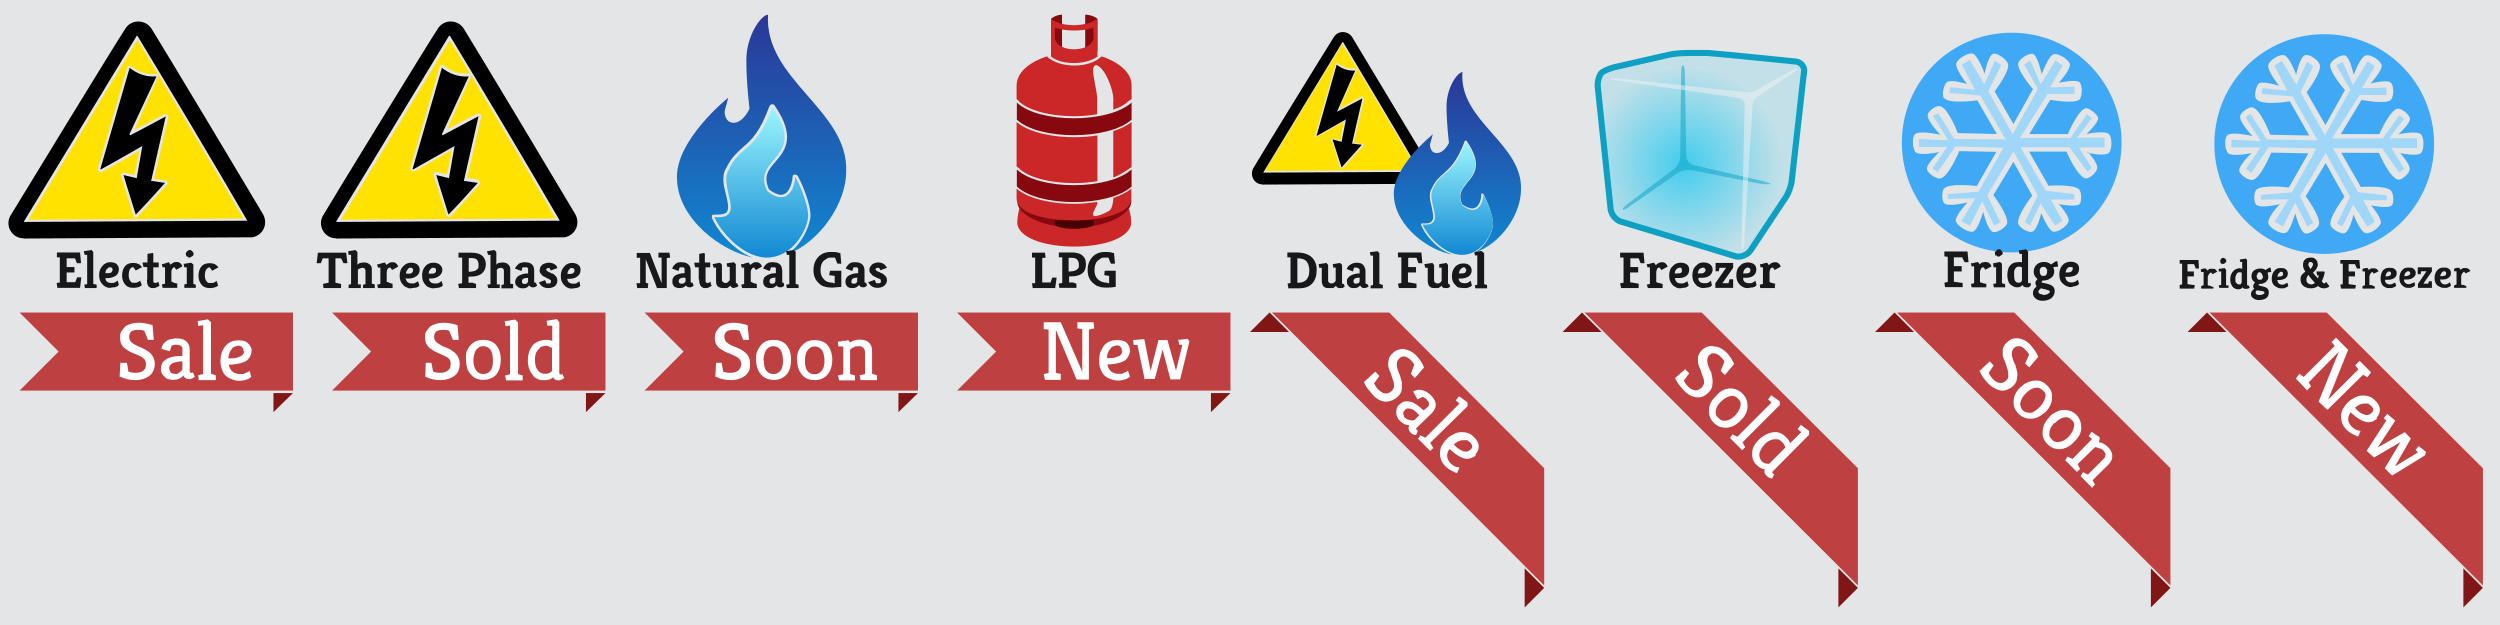 <svg xmlns="http://www.w3.org/2000/svg" width="1024" height="256" viewBox="8 512 1024 256"><path fill="#E4E5E7" d="M8 512h1024v256h-1024" /><path d="M17.6 609.6c-4.7 0-7.7-5.2-5.3-9.3 3.5-5.8 42.7-70 47-76.5 2.4-4 8.3-4 10.8 0 5 8 43.5 72.2 45.5 75.7 2.4 4 .3 8.8-4.2 9.7l-93.7.5zm.3-6.7l91.4-.5c-14.8-25.5-29.8-50.6-45-75.7H64l-46.2 76z"/><path fill="#FFE200" d="M107.7 601.5c-15-25.8-30.3-51.4-43.4-73.2L19.6 602l88-.5zm-47.7-62c0-.2.3-.5.6-.6h.8c3 2.4 5.8 3.4 9 3.4h1.3c.4 0 .7 0 1 .4v1L63 565.3l12.4-6.5h.9l.3.3c.3.4.5.8.3 1.2l-5.8 25 4.6.6c.4 0 .7.3 1 .7 0 .3 0 .8-.3 1l-12 13.2c-.2.2-.5.3-.7.3h-.2c-.4 0-.7-.3-.8-.7L57.6 584c0-.3 0-.7.2-1 .2-.2.5-.3.8-.3h.2l4.3 1 2-10-15.2 8.7h-1.1l-.3-.3c-.4 0-.5-.6-.4-1l12-41.5z"/><path d="M61.4 567.4l14.5-7.7-6 26.4 5.7.8c-4 4.5-7.8 8.7-12 13-1.6-5.4-3.4-10.6-5-16.2L64 585l2.3-13.2c-5.8 3.3-11.3 6.5-17 9.6l-.2-.2 12-41.4c3.2 2.5 6.7 3.8 11 3.5L61 567l.2.3z"/><path fill="#18181B" d="M40.8 615.5l.4 4.3h-1.7l-.8-2h-3.4v3.6h3.2v2.2h-3.2v4h3.5l.8-2h1.7l-.5 4.3h-9.3l-.3-2 1.3-.2v-10.3h-1.2v-2h9.5zm5.4-.2v13l1.4.3v1.4h-4.8l-.3-1.4 1.2-.2v-12h-1l-.4-1.5 3.2-.5.7.8zm5 10.6c0 1.4 1 2 2.4 2 .7 0 1.2 0 1.6-.3l1-.7.5 1.8c-.5.5-1 1-2.3 1l-1.3.2c-.4 0-1 0-1.5-.3-.6-.2-1-.5-1.5-1-1-1-1.5-2.2-1.5-3.8 0-1.8.5-3 1.5-4 .8-1 2-1.4 3-1.4s2 .2 2.6.7 1 1.3 1 2.2c0 1-.4 2-1.2 2.6-1 .6-2 1-3.2 1H51zm0-2h.6c1 0 1.7 0 2-.6.2-.2.3-.5.3-.8s0-.5-.2-.7c-.2-.3-.4-.3-.7-.3h-.6l-.7.6c-.5.5-.7 1-.7 1.8zm14.8 5c-.8.7-2 1-3.4 1-1.2 0-2.3-.3-3-1-1-1-1.6-2.3-1.6-4 0-1.8.5-3.2 1.5-4.2.8-.7 1.8-1 3-1 1 0 2 .2 2.7.7l1 1-2.6 1.4-1-1.4c-.6 0-1 .3-1.5 1-.2.6-.4 1.4-.4 2.4 0 1.4.5 2.4 1.4 3h1.8l.7-.3.5-.3.4-.3v.5l.3.5c0 .2 0 .3.2.5v.4zm2.3-2.5v-5h-1.5l-.4-1.6v-.3h2V616l2.2-.4.2.3v3.6H73v2h-2.2v5.4c0 .4 0 .7.2.8l.5.2c.5 0 1-.2 1.4-.5v.2l.2.5.2 1-1 .5c-.5.3-1 .4-1.4.4s-.8 0-1 0l-1-.6c-.4-.5-.7-1.3-.7-2.4v-.5zm12.3 2v1.5h-6l-.3-1.4 1.3-.3v-6.7h-1l-.3-1.4h.7l.8-.3 1.4-.4.6 1 1-.7c.4-.3 1-.4 1.4-.4s1 0 1.5.4c.5.3.8.8 1 1.4l-2.5 1.4-.7-1c-.3 0-.6 0-.8.4-.4.4-.5 1-.5 1.7v3.8h.2l.8.4 1.5.4zm2.6-8.3l3-.5 1 .7v8l1 .3v1.3h-4.7v-1.4l1-.2v-6.8h-1l-.3-1.5v.2zm1.3-3c-.2-.3-.4-.7-.4-1 0-.6.3-1 .6-1.2.3-.3.6-.5 1-.5.5 0 .8.2 1 .5.4.3.6.7.6 1 0 .5-.2 1-.5 1s-.6.6-1 .6c-.5 0-.8 0-1-.5l-.2.2zM97.3 629c-.8.7-2 1-3.4 1-1.2 0-2.2-.3-3-1-1-1-1.6-2.3-1.6-4 0-1.8.5-3.2 1.5-4.2.8-.7 2-1 3-1s2 .2 2.7.7l1 1-2.6 1.4-1-1.4c-.6 0-1 .3-1.5 1-.3.6-.5 1.4-.5 2.4 0 1.4.5 2.4 1.4 3h1s.6 0 1 0l.6-.3.5-.3.4-.3v.5l.3.5v.5l.3.4z"/><path fill="#FFE200" d="M588.8 582c-10.7-18.4-21.5-36.6-31-52L526.2 582l62.8-.3zM555 538c0-.2 0-.3.3-.3h.4c2 1.6 4 2.4 6.4 2.4h1c.2 0 .4 0 .5.2v.5l-7 15.8 9-5h.6l.3.3.2.6-4.2 18 3.4.4c.2 0 .4 0 .5.3v.5l-8.5 9.3-.4.2c-.3 0-.4-.2-.5-.4l-3.6-11.5v-.5h.5l3.2.7 1.3-7.7-11 6.3h-.2-.2c-.3-.3-.4-.5-.3-.6l8.3-29h.2z"/><path d="M525 587.5c-3.3 0-5.3-3.8-3.6-6.7 2.3-4 30-49 33-53.7 1.7-2.7 5.8-2.6 7.5.2l32 53.2c1.5 2.8 0 6-3 6.8l-66 .3zm.2-4.8l64.4-.3c-10.4-18-21-35.5-31.5-53.2h-.2l-32.5 53.5z"/><path d="M555.8 557.7l10.2-5.4v.2l-4.2 18.3 4 .5-8.3 9.3-3.7-11.5 3.7 1 1.8-9.2-12 6.8v-.2l8.2-29c2.2 1.7 4.7 2.6 7.6 2.4l-7.4 16.7v.2z"/><linearGradient id="a" gradientUnits="userSpaceOnUse" x1="655.2" y1="1292.7" x2="655.2" y2="1367.4" gradientTransform="matrix(1 0 0 -1 -50 1909)"><stop offset="0" stop-color="#1088D2"/><stop offset="1" stop-color="#2B3797"/></linearGradient><path fill="url(#a)" d="M607.2 541.5c-2.3 0-6.7 6.5-6.7 14 0 7.2 1 15 1 15s-1.8 4-4.8 4.2-3-3.5-3-3.5l1.2-4.2s-16.6 13.3-16 25c.5 12.7 14.4 22.8 24.2 24.3-6.7-2-12-9-13-12.2v-.4l.4-.2h1c1.6 0 2.5-.2 3-1 1-1 .4-3 0-5.4-.7-2.7-1.5-5.8 0-8 1.5-3.3 3.2-4.6 5-6.2 2.4-2.2 5.3-4.6 8.4-13 0-.2.2-.3.4-.3s.4 0 .5.2c6.5 9.6 3.2 13.5.2 17-2 2.6-4 4.7-2 9 1.6 1 3 1.6 4 1.6.8 0 1.6-.4 2.2-1 1.3-1.6 1.6-4 1.5-4.6v-.5h.8c.7 1 4.4 9 4 13-.3 3-2.8 8.6-7.5 11.2 11-3.7 19-16 19-25.8.7-19-25.4-28-24-48z"/><linearGradient id="b" gradientUnits="userSpaceOnUse" x1="655" y1="1292.6" x2="655" y2="1339" gradientTransform="matrix(1 0 0 -1 -50 1909)"><stop offset="0" stop-color="#1088D2"/><stop offset="1" stop-color="#9CF6FE"/></linearGradient><path fill="url(#b)" d="M608.5 570c-5.3 14.2-9.8 11.5-13.4 19-3.4 5.4 6 15.7-4.4 15 1.5 3.7 8.3 12.3 16 12.4s12.3-8 12.8-12.3c.5-4.2-4.2-13.6-4-12.2.2 1.4-1.5 9.8-8.5 4.2-5.3-10.5 12.7-9.7 1.5-26z"/><path fill="#18181B" d="M535.2 628.2l1.4-.3v-10.5h-1.3v-2h3.8c4 0 6.6 1.5 7.6 4 .5 1 .6 2 .6 3.2 0 2.4-.6 4.2-1.8 5.5-1.2 1.3-3 2-5.4 2h-4.4l-.3-2zm4-.4h.5c1.5 0 2.6-.4 3.4-1.2.8-1 1.2-2 1.2-3.8 0-1.7-.5-3-1.2-3.8s-2-1.2-3.7-1.2v10zM557 630c-1 0-1.5-.2-1.8-1-.3.5-.7.7-1.2 1h-1.4c-1 0-1.8 0-2.4-.6-.5-.5-.8-1.3-.8-2.4v-5.3h-1l-.3-1.5 3.2-.5.7.8v6c0 .5 0 1 .3 1.2.3.2.6.4 1 .4s.8 0 1-.3c.5-.2.6-.5.8-.8v-5.4h-1l-.2-1.4 3-.5.8.8v7.3c0 .3 0 .5.4.5h.3l.4 1-.6.5c-.2.2-.5.2-1 .2zm8-1c-.6.8-1.4 1-2.2 1-1 0-1.7 0-2.3-.7-.5-.5-.8-1-.8-1.8s0-1.3.5-1.7c.3-.4.7-.8 1.2-1 1-.5 2-.8 3.5-.8v-1.6c0-.2-.3-.3-.5-.5s-.5-.3-.8-.3h-1l-.4 1.6-2.6-1c.3-.8.8-1.4 1.5-1.8.8-.5 1.6-.8 2.5-.8 1.7 0 2.8.5 3.3 1.8.3.5.4 1 .4 1.6v4.8c0 .3 0 .5.4.5h.3l.6 1c-.6.5-1.2.7-1.8.7-.7 0-1.3-.3-1.6-1zm0-3.3c-1.8 0-2.6.5-2.6 1.4 0 .4 0 .6.2.8.2.2.5.3.8.3l1-.2c.2-.2.5-.5.5-.7v-1.3zm8-10.4v13l1.4.4v1.4h-5V629l1-.3v-12h-1l-.3-1.4 3.2-.4.7.8zm15 14.7h-7l-.4-1.8 1.4-.3v-10.5h-1.4v-2h9.6l.4 4.4H589l-.8-2.2h-3.4v3.8h3.2v2.2h-3.3v4l3.5.6v1.7zm12 0c-.7 0-1.3-.2-1.6-1-.3.5-.8.7-1.3 1H596c-1 0-1.8 0-2.4-.6-.5-.5-.8-1.3-.8-2.4v-5.3h-1l-.4-1.5 3.3-.5.7.8v6c0 .5 0 1 .4 1.2.2.2.6.4 1 .4s.7 0 1-.3c.4-.2.6-.5.7-.8v-5.4h-1v-1.4l3-.5.6.8v7.3c0 .3 0 .5.3.5h.2l.4 1-.5.5c-.3.2-.6.2-1 .2zm5.4-4c.2 1.4 1 2 2.5 2 .5 0 1 0 1.5-.3l1-.7.5 2c-.5.4-1.2.8-2.3 1h-1.3l-1.6-.2c-.5 0-1-.4-1.5-1-1-.8-1.5-2-1.5-3.7 0-1.6.5-3 1.5-4 .8-.8 2-1.2 3.2-1.2 1 0 1.7.2 2.4.7.6.5 1 1.3 1 2.2 0 1-.5 2-1.4 2.5-.8.5-1.8.8-3.2.8h-1zm0-2h.7c1 0 2 0 2.2-.6 0-.2.3-.5.3-.8s-.2-.5-.4-.7c0-.3-.3-.4-.5-.4-.3 0-.5 0-.8.2l-.7.6c-.3.5-.6 1-.6 1.7zm10.5-8.6v13l1.2.3v1.4h-4.8l-.2-1.2 1-.3v-12h-1l-.2-1.4 3-.4.8.8z"/><path d="M145.6 609.6c-4.7 0-7.7-5.2-5.3-9.3 3.4-5.8 42.7-70 47-76.5 2.4-4 8.2-4 10.7 0 5 8 43.5 72.2 45.5 75.7 2.4 4 .3 8.8-4.2 9.7l-93.7.5zm.3-6.7l91.4-.5c-14.8-25.5-29.8-50.6-45-75.7h-.4l-46.2 76z"/><path fill="#FFE200" d="M192.3 528.4L147.6 602l88-.5c-15-25.8-30.2-51.4-43.3-73zm11.5 57.4c.4 0 .7.3.8.6.2.3 0 .8 0 1l-12 13.2-.8.3h-.2c-.4-.2-.7-.5-.8-.8l-5.2-16.3c0-.5 0-.8.2-1 .2-.3.5-.4.8-.4h.2l4.3 1 2-10-15.2 8.7h-1.1l-.3-.3c-.4-.3-.5-.7-.4-1l12-41.5c0-.3.3-.6.6-.7h.8c3 2.5 5.8 3.5 9 3.5h1.3c.4 0 .7 0 1 .4v1l-9.7 21.5 12.4-6.5h.9l.3.3c.3.3.5.7.4 1l-5.8 25.2 4.7.5h-.2z"/><path d="M189.3 567.4l14.5-7.7h.2l-6 26.4 5.7.8c-4 4.5-7.8 8.7-12 13-1.6-5.4-3.4-10.6-5-16.2l5.2 1.3 2.3-13.2-17 9.6-.2-.2 12-41.4c3.3 2.5 6.7 3.8 11 3.5L189 567l.3.3h-.2z"/><path fill="#18181B" d="M140.2 628.3l2.4-.5v-10h-2.4l-.8 2h-1.7l.5-4.3h11.6l.5 4.3h-1.6l-1-2h-2.3v10l2.3.5v1.7h-7.2l-.2-1.7zm21.3.4v1.3h-4.8v-1.4l1-.2V623c0-.8-.3-1.3-1.2-1.3-.6 0-1 .2-1.6.5l-.3.3v6h1.2v1.5h-5v-1.4l1-.2v-12h-1l-.2-1.5 3-.5.8.8v5.2l1-.7 1.5-.2c.6 0 1 0 1.4.2.3 0 .7.3 1 .5.7.5 1 1.2 1 2v6l1 .2zm7.3 0v1.3h-6l-.3-1.4 1.3-.3v-6.7h-1l-.3-1.4h.8l.8-.3 1.5-.4.7 1 1-.7c.4-.3.8-.4 1.4-.4s1 0 1.4.4c.5.3.8.8 1 1.4l-2.5 1.4-.7-1c-.3 0-.6 0-1 .4-.3.4-.5 1-.5 1.7v3.8h.4l.8.4 1.4.4h-.2zm5.3-3c.2 1.6 1 2.4 2.6 2.4.7 0 1.2 0 1.5-.3.6-.3 1-.5 1-.7l.6 1.8c-.3.5-1 1-2.2 1l-1.4.2c-.4 0-1 0-1.4-.3-.6-.2-1.2-.5-1.6-1-1-1-1.5-2.2-1.5-3.8 0-1.8.5-3 1.5-4s2-1.4 3.2-1.4c1 0 1.8.2 2.5.7.7.6 1 1.3 1 2.2 0 1-.4 2-1.3 2.6-.8.6-2 1-3.2 1h-1zm0-1.6h.8c1 0 1.7 0 2-.6.2-.2.3-.5.3-.8s0-.5-.2-.7c-.2-.3-.4-.3-.6-.3h-.8l-.6.6c-.4.6-.7 1-.7 1.8zm9.6 2c.2 1.4 1 2 2.5 2 .8 0 1.3 0 1.7-.3l1-.7.5 1.8c-.5.5-1.2 1-2.3 1l-1.5.2c-.5 0-1 0-1.6-.3-.7-.2-1.2-.5-1.6-1-1-1-1.5-2.2-1.5-3.8 0-1.8.4-3 1.4-4 .8-1 2-1.4 3.2-1.4 1 0 1.8.2 2.5.7s1.2 1.3 1.2 2.2c0 1-.5 2-1.4 2.6-.8.6-2 1-3.2 1h-1zm0-2h.7c1 0 1.7 0 2-.6.2-.2.2-.5.2-.8s0-.5-.2-.7c-.2-.3-.4-.3-.7-.3h-.8l-.6.6c-.5.5-.7 1-.7 1.8zm12 4.2l1.6-.3v-10.5h-1.5v-2h5.3c3 0 4.8 1 5.5 2.8.3.6.4 1.3.4 2 0 1.6-.6 2.8-1.6 3.7-1 .8-2.5 1.3-4.5 1.3h-1v2.5H201.6l.8.3.6.2v1.7h-7l-.4-2v.2zm4.3-5c2.2 0 3.6-.6 4-1.8v-1.2c0-.8-.2-1.4-.7-2-.5-.4-1.2-.6-2.3-.6h-1v5.7zm18.2 5.4v1.4h-4.8v-1.4l1-.2V623c0-.8-.4-1.3-1.3-1.3-.4 0-1 .2-1.4.5 0 .2-.2.2-.2.3v6h1.2v1.5H208l-.4-1.4 1.3-.2v-12h-1l-.4-1.5 3-.5.8.8v5.2c.3-.3.6-.6 1-.7l1.4-.2c.5 0 1 0 1.3.2.5 0 .8.3 1 .5.7.5 1 1.2 1 2v6l1.2.2zm6.4.4c-.7.8-1.5 1-2.4 1-1 0-1.7-.2-2.2-.7-.6-.5-1-1-1-1.8s.3-1.4.6-1.8c.3-.5.7-.8 1.2-1 1-.5 2-.8 3.5-.8V622l-.4-.5H222l-.4 1.5-2.7-1c.4-.8 1-1.4 1.6-2 .8-.4 1.7-.6 2.5-.6 1.8 0 3 .6 3.5 1.8.2.4.3 1 .3 1.5v4.7c0 .2.2.4.4.4h.3l.5 1.2c-.6.5-1 .7-1.7.7-.8 0-1.4-.4-1.7-1zm-.3-3.3c-1.7 0-2.5.5-2.5 1.4 0 .4 0 .6.2.8 0 .2.5.3.8.3s.7 0 1-.2l.5-.7V626zm7 1l.5 1.3H233.3c.2-.3.4-.5.4-.8s0-.5-.3-.6l-.5-.4-.7-.3c-.3 0-.5-.2-.5-.3-1-.4-1.8-.8-2-1.4-.5-.4-.7-1-.7-1.4l.3-1.5.8-1c1-.5 1.7-.8 2.7-.8 1.4 0 2.5.5 3.2 1.4l.3.8-2.7 1-.5-1h-.4c-.6 0-1 .2-1 .7l.4.5.8.5c.4 0 .7.3 1 .5.5 0 1 .3 1.2.6.8.6 1.2 1.4 1.2 2.3 0 1-.4 1.7-1 2.3-.8.5-1.6.8-2.7.8-1 0-1.8-.2-2.5-.7-.7-.5-1-1-1.4-1.6l2.7-1zm9-1c0 1.6 1 2.4 2.4 2.4.7 0 1.3 0 1.6-.3l1-.7.4 1.8c-.3.5-1 1-2 1l-1.4.2c-.6 0-1 0-1.7-.3-.4-.2-1-.5-1.4-1-1-1-1.5-2.2-1.5-3.8 0-1.8.5-3 1.5-4 .8-1 2-1.4 3-1.4s2 .2 2.6.7c.8.6 1 1.3 1 2.2 0 1-.4 2-1.3 2.6-.7.6-1.8 1-3 1H240zm0-1.6h.7c1 0 1.7 0 2-.6.3-.2.3-.5.3-.8s0-.5-.3-.7c0-.3-.3-.3-.6-.3h-.8c0 .3-.4.4-.5.6-.4.5-.6 1-.7 1.8z"/><g><linearGradient id="c" gradientUnits="userSpaceOnUse" x1="370" y1="1291.5" x2="370" y2="1391" gradientTransform="matrix(1 0 0 -1 -50 1909)"><stop offset="0" stop-color="#1088D2"/><stop offset="1" stop-color="#2B3797"/></linearGradient><path fill="url(#c)" d="M322.7 518c-3 0-9 8.7-9 18.5s1.3 20 1.3 20-2.4 5.6-6.4 5.8c-4 0-3.8-4.7-3.8-4.7l1.5-5.6s-22 17.6-21 33.5c.5 16.2 18 29.3 31 32-8.6-3.2-15.2-12.3-16.7-16.3v-1c.3-.2.6-.3 1-.3h1.4c2 0 3-.4 3.7-1 1-1.5.4-4.2-.3-7-1-3.8-2-8 .2-11.3 2-4.2 4.3-6 6.6-8.2 3.3-2.8 7-6 11-17 .3-.4.6-.7 1-.7s.7 0 1 .4c9 13 4.4 18.5.4 23.2-3 3.4-5 6-2.6 11.3 2 1.5 3.6 2.2 5 2.2 1 0 2-.6 2.6-1.4 1.5-1.8 2-5 2-5.6 0 0 0-.6.2-1 .2-.2.5-.3.8-.3s.6 0 1 .4c.8 1 6 11.8 5.3 17.4-.6 4.2-3.8 11.2-9.6 15 14-5.4 24.3-21.4 24.3-34 1-25.3-33.7-37.6-32-64.3z"/><linearGradient id="d" gradientUnits="userSpaceOnUse" x1="369.8" y1="1291.4" x2="369.8" y2="1353.3" gradientTransform="matrix(1 0 0 -1 -50 1909)"><stop offset="0" stop-color="#1088D2"/><stop offset="1" stop-color="#9CF6FE"/></linearGradient><path fill="url(#d)" d="M324.4 555.8c-7 19-13 15.4-17.8 25.5-4.7 7 7.8 20.8-6 19.6 2 5 11 16.4 21.4 16.6 10.4 0 16.3-10.7 17-16.4.5-5.8-5.7-18.4-5.4-16.5.3 2-2 13-11.3 5.7-7-14 17-13 2-34.6z"/><path fill="#18181B" d="M273.4 628.6v1.4H269l-.3-2h1.5v-10.4h-1.4v-2h5.4L279 628v-10.5h-1.3v-2h4.5l.3 2-1.4.2V630h-4l-4.6-11.8v9.6l1 .3v.6zm15.5.4c-.8.8-1.6 1-2.5 1-1 0-1.7-.2-2.3-.7-.4-.5-.7-1-.7-1.8s0-1.4.4-1.8c.2-.5.6-.8 1-1 1-.5 2.2-.8 3.6-.8V622l-.4-.5h-1.6l-.5 1.5-2.6-1c.3-.8.8-1.4 1.5-2s1.5-.6 2.4-.6c1.7 0 2.8.6 3.4 1.8.2.4.3 1 .3 1.5v4.7c0 .2.2.4.5.4h.3l.4 1.2c-.5.5-1 .7-1.6.7-.8 0-1.4-.4-1.7-1zm-.4-3.3c-1.7 0-2.5.5-2.5 1.4 0 .4 0 .6.3.8 0 .2.4.3.8.3s.8 0 1-.2c.4-.2.6-.5.7-.7V626zm5.7.8v-5h-1.5l-.3-1.6v-.3h2V616l2-.4.3.3v3.6h2.2v2H297v5.4c0 .4 0 .7.2.8l.5.2c.5 0 1-.2 1.4-.5v.7l.4 1-1 .5c-.4.3-.8.4-1.3.4h-1l-1-.6c-.4-.5-.8-1.3-.8-2.4v-.5zM309 630c-1 0-1.5-.2-1.8-1l-1.3 1h-1.5c-1 0-1.8-.2-2.4-.7s-.7-1.3-.7-2.3v-5.4h-1l-.4-1.4 3-.6.8.8v6c0 .5 0 1 .4 1 .3.4.6.5 1 .5s.8 0 1-.3l.8-.8v-5.5h-1l-.3-1.4 3-.5.8.8v7.3c0 .3 0 .5.3.5h.2l.6 1.2-.7.4-1 .3zm9-1.4v1.4h-6l-.4-1.4 1.2-.3v-6.7h-1l-.3-1.4h.8c.3 0 .5-.2.8-.3l1.5-.4.7 1 1-.7c.3-.3.8-.4 1.3-.4s1 0 1.5.4c.5.3.8.8 1 1.4l-2.5 1.4-.7-1c-.3 0-.6 0-.8.4-.5.4-.6 1-.6 1.7v3.8h.3l.7.4 1.4.4zm8 .4c-.7.8-1.5 1-2.4 1-1 0-1.7-.2-2.3-.7-.4-.5-.7-1-.7-1.8s.2-1.4.4-1.8c.4-.5 1-.8 1.3-1 1-.5 2-.8 3.5-.8V622s0-.3-.3-.5h-1.7l-.5 1.5-2.7-1c.3-.8.8-1.4 1.5-2s1.7-.6 2.6-.6c1.7 0 2.8.6 3.4 1.8l.3 1.5v4.7c0 .2 0 .4.3.4h.3l.2 1.2c-.4.5-1 .7-1.6.7-.8 0-1.4-.4-1.7-1zm-.3-3.3c-1.7 0-2.5.5-2.5 1.4 0 .4 0 .6.2.8 0 .2.4.3.8.3s.6 0 1-.2l.4-.7V626zm8.2-10.4v13l1.2.3v1.4h-4.8l-.3-1.4 1.3-.2v-12h-1l-.3-1.5 3-.5 1 .8zm15.3 12.7h.7V625l-2.3-.3.4-1.8h4.6v6.6l-3.6.3s-2.3 0-3.2-.4c-1-.2-1.7-.7-2.3-1.3-1.5-1.3-2.3-3-2.3-5.5 0-2.2.7-4 2-5.4 1.4-1.4 3-2 5.3-2 1.2 0 2.2 0 3.2.4h.5l.4 4.4H351l-1-2.5h-1.6c-.5 0-1 0-1.5.3l-1.5 1c-1 1-1.3 2.3-1.3 4 0 1.4.4 2.6 1.3 3.5.8 1 2 1.5 3.8 1.5zm10.4 1c-.7.8-1.5 1-2.4 1-1 0-1.7-.2-2.2-.7-.4-.5-.7-1-.7-1.8s.2-1.4.5-1.8c.3-.5.7-.8 1.2-1 1-.5 2-.8 3.5-.8V622l-.4-.5h-1.5l-.5 1.5-2.7-1c.3-.8.8-1.4 1.5-2s1.6-.6 2.5-.6c1.7 0 2.8.6 3.4 1.8.2.4.3 1 .3 1.5v4.7c0 .2 0 .4.4.4h.3l.3 1.2c-.5.5-1 .7-1.6.7-.8 0-1.3-.4-1.7-1zm-.3-3.3c-1.7 0-2.5.5-2.5 1.4-.2.4 0 .6 0 .8.2.2.5.3.8.3s.7 0 1-.2c.3-.2.5-.5.5-.7V626zm7 1l.6 1.3h1.6c.3-.3.3-.5.3-.8s0-.5 0-.6l-.6-.4-.7-.3c-.3 0-.5-.2-.6-.3-1-.4-1.8-.8-2-1.4-.6-.4-.8-1-.8-1.4s0-1 .3-1.5l.8-1c.8-.5 1.6-.8 2.6-.8 1.3 0 2.3.5 3 1.4l.5.8-2.7 1-.5-1h-.5c-.6 0-1 .2-1 .7l.4.5 1 .5c.3 0 .6.3 1 .5.4 0 .8.3 1 .6 1 .6 1.3 1.4 1.3 2.3 0 1-.5 1.7-1.2 2.3-.7.5-1.6.8-2.6.8s-1.8-.2-2.5-.7-1-1-1.4-1.6l2.7-1z"/></g><g><path fill="#87080F" d="M438.5 519.7c2-1.7 4.5-1.7 4.5-1.7v15h9.5v-15s3 0 5 1.7V533h-19v-13.3z"/><path fill="#CB2628" d="M471.5 580.5V562c-2 1.5-4.5 2.8-7.5 3.7v19c3-1 7.5-4.3 7.5-4.3zm-46 16.8s-1.2 5.2-.7 7c3.2 11.6 43.2 11.6 46.4 0 .6-2-.8-7-.8-7-9.5 8.6-35.3 8.6-44.8 0z"/><path fill="#87080F" d="M424.8 594s-.4 1.8.8 3.4c7.8 10.3 37 10.3 44.8 0 1.2-1.6 1-3.5 1-3.5-7 10.2-39.8 10.2-46.6 0z"/><path fill="#CB2628" d="M448 587c3.4 0 6.5-.3 9.5-.8v-18.7c-3.5.5-6.6.7-9.6.7-8 0-18-1.6-23.5-6.2v18.2l.8.6c3.8 3.8 12.6 6.2 22.7 6.2zm16 6v.4c0 1.4-.5 4-1.5 4.8-1.4 1-6.8 3.4-6.8 1.7s1.8-3.5 1.8-5v-.2c-3.5.5-6.6.8-9.6.8-8 0-18-1.6-23.5-6.2v4c0 12 47 12 47 0v-4c-2 1.6-4.5 2.8-7.5 3.8zm-38.8-39.6c4 3.8 12.6 6.2 22.8 6.2 3.2 0 6.4-.3 9.4-.8v-6.3c0-3-1.7-8.7-1.7-12 0-1 .7-2 1.5-1.8 3.5 1.2 6.8 10 6.8 13.7v4.5c3-1 5-2.2 6.5-3.7l1-.6v-5.5c0-8.5-12.3-12-12.3-12-5 5-17.3 5-22.4 0 0 0-12.4 3.5-12.4 12v5.5l.8.6z"/><path fill="#87080F" d="M424.5 554v7c9 8.5 37.5 8.5 47 0v-7c-9.5 8.6-38 8.6-47 0zm0 27.4v7c9 8.5 37.5 8.5 47 0v-7c-9.5 8.6-38 8.6-47 0z"/><path fill="#CB2628" d="M438.5 519.7v15.5c4.5 3.5 14 3.5 19 0v-15.5c-5 3.5-14.5 3.5-19 0zm17.3 8.6c-1.8 5.2-14 5.2-15.6 0-.3-1.2 0-5 0-5 3.6 1.6 12 1.6 15.6 0 0 0 .3 4 0 5z"/><path fill="#470004" d="M455.8 604.4c-3.6 1.8-12 1.8-15.6 0-.3-.2-.4-2.4 0-2.4 3.6.5 12 .5 15.6 0 .4 0 .3 2.2 0 2.4z"/><path fill="#18181B" d="M436 615.5l.3 2-1.4.2v10h3.4l.7-2h1.8l-.6 4.3H431l-.3-2h1.3v-10.5h-1.3v-2h5.3zm5.6 12.7l1.5-.3v-10.5h-1.4v-2h5.3c3 0 4.7 1 5.5 2.8.2.6.3 1.3.3 2 0 1.6-.4 2.8-1.4 3.7-1 .8-2.5 1.3-4.5 1.3h-1v2.5h1.6l.8.3.6.2v1.7h-7l-.3-2v.2zm4.3-5c2.2 0 3.5-.6 4-1.8v-1.2c0-.8-.3-1.4-.8-2-.5-.4-1.2-.6-2.2-.6h-1.2v5.7zm15.8 4.8h.6V625l-2-.3.2-1.8h4.5v6.6c-1 .2-2.4.3-3.5.3s-2.3 0-3.2-.4c-1-.2-1.7-.7-2.4-1.3-1.6-1.3-2.4-3-2.4-5.5 0-2.2.7-4 2-5.4 1.4-1.4 3-2 5.3-2 1 0 2 0 3 .4h.5l.4 4.4H463l-1-2.5h-1.5c-.5 0-1 0-1.5.3l-1.4 1c-1 1-1.3 2.3-1.3 4 0 1.4.4 2.6 1.3 3.5 1 1 2.2 1.5 4 1.5z"/></g><g><path fill="#3FA9F5" d="M832 525.4c-25 0-45 20-45 45s20 45 45 45 45-20.2 45-45-20-45-45-45zm31 48.6s4.4 4.8 4 6.8c0 1.6-3 4.4-4.6 4.3-3.4-.4-8-11-8-11h-15.3l8 14s10.3-.8 12.5 1.5c1 1 1.2 4.8.2 6-1.5 1.4-8.5 0-8.5 0s4.5 5 4 7c-.4 2-4.4 4.6-6.2 4.3-2.2-.4-5-7.6-5-7.6s-1.6 7-3.7 7.6c-1.5.6-5.2-1.6-5.7-3.2-1-3 5.7-11.6 5.7-11.6l-7.7-13.8-8.2 13.6s6.4 8.6 5.6 11.7c-.5 1.5-4.2 4-5.8 3.4-2.2-.7-4-8.3-4-8.3s-2 7.5-4.2 8.2c-2 .4-6.4-2.3-7-4.3-.4-2.2 4.8-7.7 4.8-7.7s-8 2-9.6.3c-1-1-1-5 0-6 2.3-2.4 13.4-1 13.4-1l8-14-15.2-.3s-4.3 10.5-7.7 11.2c-1.6.3-5.2-2-5.5-3.8-.4-2 5-7 5-7s-8 1.7-9.7 0c-1.3-1.4-1.6-6.6 0-7.5 2.2-1.4 10.2.4 10.2.4s-5.7-5.8-5.2-8.2c.2-1.6 3.6-4 5-3.5 3.4.6 7.3 11 7.3 11l16 .4-8-13.8s-11.6 1.7-13.7-1c-1-1.3 0-5.5 1.3-6.5 1.7-1.2 8.2.8 8.2.8s-5-6.2-4.4-8.5c.6-1.8 4.7-4.4 6.6-4 2.3.6 5 8.3 5 8.3s1.4-7.6 3.6-8.2c1.7-.4 5.5 2.4 6 4.2.8 3-5.5 11.2-5.5 11.2l7.7 13.4 8-14.3s-6.8-7.8-6-10.7c.5-1.7 4.2-4.2 6-3.7 2 .7 3.6 8.3 3.6 8.3s2.7-7.7 5-8.2c2-.4 6 2.2 6.5 4 .5 2.2-4.5 7.7-4.5 7.7s7-1.6 8.5-.2c1.2 1.2 1.2 5.7 0 7-2 2-12 .2-12 .2l-8.6 14h15.8s4.2-10 7.4-10.6c1.6 0 4.7 2.6 5 4 .2 2-4.8 6.6-4.8 6.6s7.5-1.6 9.2 0c1.4 1.4 1.4 6.3 0 7.7-1.5 1.6-8.7 0-8.7 0v-.3z"/><path fill="#A0D7F9" d="M837.3 603l5.4-11-10-18L822 592l5.3 11-2.4 1.5-5-10-5 10-3.5-2 5.7-9.3-11.3.3v-2l12.6-1 10.2-18-19.7-.5-7.2 10.5-2.2-1.5 6-8.8H794v-3.3l12 .6-6.2-10 2-1.2 6.7 10.6 21 .2-10.4-18-12.7-1 .5-2.4 10 1-5.3-10.2 3.2-2 6 10 4.3-9.6 2.6 1.7-5.3 10.8 10 17.6 10.3-18.6-5.6-10 2.5-1.6 4.3 9.7 6-9.7 3 2-5.2 9 10-.3v3h-11l-11.3 18H856l6.8-9.6 2 1.5-6 8H870v4h-10.5l5.3 8.4-1.8 1.5-7.4-10h-20l10.3 17.8 11.7 1.4v2.2H848l4.8 8.7-3 2-6-9-4.3 9"/><path fill="#18181B" d="M812 629.6h-7.3l-.3-1.8 1.4-.3v-10.3l-1.4-.2v-2h9.5l.4 4.4h-1.6l-1-2h-3.4v3.6h3.2v2.2h-3.2v4.2l3.6.5v1.5zm9.6-1.3v1.4h-6l-.3-1.4 1.3-.3v-7l-1 .2-.3-1.4h.7l.8-.2 1.4-.3.7 1c.2-.3.5-.6 1-.8l1.3-.2s1 0 1.5.4.8.7 1 1.4l-2.5 1.4-.7-1c-.3 0-.7 0-1 .4-.3.5-.5 1-.5 1.8v4h.5l.7.3 1.5.3zm2.6-8.4l3-.6.8.7v8l1.3.4v1.3h-4.6l-.3-1.4 1.2-.2v-6.6h-1l-.2-1.5zm1.3-3c-.2-.5-.4-.8-.4-1.2 0-.5.3-.8.6-1 .3-.4.6-.6 1-.6.5 0 .8 0 1 .4s.6.7.6 1c0 .5-.2 1-.5 1s-.6.6-1 .6c-.5 0-.8 0-1-.5h-.2zm9.3 2.4c.5 0 1 0 1.4.2V616h-1l-.3-1.4 3-.5.8 1v12.5c0 .2 0 .4.4.4 0 0 .3 0 .5-.3l.3 1c-.2.5-.6.7-1 1h-.8c-.8 0-1.4-.3-1.7-1-.5.7-1.2 1-2.2 1-1 0-2-.5-3-1.4-.6-.8-1-2-1-3.6 0-2 .5-3.4 1.5-4.3.8-.8 1.8-1 3-1zm1.4 2.3c-.3-.3-.7-.4-1.2-.4-1 0-1.6.5-2 1.8v2s0 1.6.4 2c.3.6.8.8 1.4.8.3 0 .6 0 1-.3.2-.2.4-.5.4-.8v-5zm6.4 4.7c-1-.7-1.6-1.8-1.6-3 0-1.3.5-2.3 1.3-3 .8-.7 1.8-1 2.8-1 1.2 0 2 .2 3 1l2-1.3h.6l.3 2.2-2 .2c.2.5.4 1 .4 1.8s-.2 1.2-.4 1.7c-.3.4-.5.7-1 1-.8.6-1.7 1-3 1h-.2-.2l-.4.6v.2l2.2.5c2.2.5 3.2 1.4 3.2 3 0 1.2-.5 2.2-1.4 3-1 .6-2 1-3.5 1-1.2 0-2.2-.3-3-1-.7-.6-1-1.3-1-2.2 0-1 .5-2 1.5-2.6-.2-.4-.5-1-.5-1.5 0-.6.4-1.2 1-1.7zm1.3 4c-.6.3-1 .7-1 1.2s.6 1 1.3 1c.3.2.7.3 1 .3.4 0 .7 0 1-.2.3 0 .5-.2.7-.3.5-.2.7-.5.7-.8 0-.2 0-.3-.3-.5l-1-.3c-.3-.2-.7-.3-1.2-.3l-1.3-.4zm1-9c-.6 0-1 .3-1.4 1v1c0 .3 0 .8.3 1 0 .5.6.7 1 .7.6 0 1 0 1.3-.4.3-.5.4-.8.4-1.2v-1l-.4-.5c-.2-.5-.6-.6-1.2-.6zm9 4c.3 1.6 1 2.4 2.6 2.4.7 0 1.2-.2 1.6-.4l1-.7.5 1.7c-.5.5-1.2 1-2.3 1-.3.2-.8.3-1.3.3s-1-.2-1.5-.4-1-.5-1.5-1c-1-.8-1.5-2-1.5-3.8 0-1.7.5-3 1.5-4 .8-.8 2-1.2 3-1.2s2 .2 2.6.7c.8.5 1 1.3 1 2.2 0 1-.4 2-1.2 2.5-.8.5-2 .8-3.2.8h-1zm0-1.7h.8c1 0 1.8-.2 2-.7.2-.2.3-.5.3-.8s0-.5-.2-.7h-1.4l-.6.5c-.4.5-.7 1-.7 1.7z"/></g><g><path fill="#3FA9F5" d="M960 526c-25 0-45 20-45 45 0 24.8 20 45 45 45s45-20.2 45-45c0-25-20-45-45-45zm31 48.6s4.4 4.8 4 6.7c0 1.6-3 4.4-4.6 4.3-3.4-.3-8-11-8-11H967l8 14s10.3-.8 12.4 1.5c1 1.2 1.3 5 .3 6-1.6 1.6-8.5 0-8.5 0s4.4 5.2 4 7.2c-.5 2-4.4 4.6-6.2 4.2-2.3-.5-5-7.6-5-7.6s-1.6 7-3.7 7.6c-1.5.5-5.2-1.6-5.7-3.2-1-3 5.7-11.7 5.7-11.7l-7.7-13.8-8.2 13.6s6.4 8.5 5.4 11.7c-.5 1.6-4 4-5.7 3.5-2-.7-4-8.2-4-8.2s-2 7.5-4 8c-2 .6-6.6-2-7-4-.5-2.3 4.7-7.8 4.7-7.8s-8 2-9.7.2c-1-1-1-5 0-6 2.3-2.4 13.4-1 13.4-1l8-14-15.2-.3s-4.3 10.5-7.6 11.2c-1.7.3-5.2-2-5.5-3.7-.3-2.3 5-7.3 5-7.3s-8 1.7-9.6 0c-1.4-1.4-1.7-6.5 0-7.5 2-1.3 10 .5 10 .5s-5.6-5.8-5-8.2c.2-1.5 3.6-3.8 5-3.5 3.4.7 7.3 11.2 7.3 11.2l16 .3-8-14s-11.6 2-13.8-1c-1-1.3 0-5.4 1.2-6.4 1.6-1 8.2 1 8.2 1s-5-6.2-4.4-8.5c.5-2 4.6-4.5 6.4-4 2.3.5 5 8 5 8s1.5-7.5 3.7-8c1.8-.6 5.6 2.2 6 4 .8 3-5.4 11.2-5.4 11.2l7.7 13.4 8-14.3s-6.8-7.7-6-10.6c.4-1.6 4.2-4 6-3.6 2 .6 3.6 8 3.6 8s2.6-7.5 5-8c1.8-.6 6 2 6.4 4 .5 2-4.5 7.5-4.5 7.5s6.8-1.8 8.3-.3c1.3 1.2 1.3 5.7 0 7-2 2-12 0-12 0l-8.5 14h15.8s4.3-10 7.5-10.4c1.6-.2 4.8 2.5 5 4 .3 2-4.7 6.5-4.7 6.5s7.5-1.6 9.2 0c1.4 1.3 1.4 6.3 0 7.7-1.5 1.5-8.6 0-8.6 0z"/><path fill="#18181B" d="M906.8 630.2h-6v-1.5l1-.2V620h-1v-1.5h7.7l.2 3.5h-1.3l-.7-1.8H904v3h2.6v2H904v3.2l3 .4-.3 1.4zm7.8-1v1h-5v-1l1-.4v-5.4h-1l-.2-1 .5-.2.6-.2h1l.7.8.8-.7h1c.6 0 1 0 1.4.2l.8 1-2 1-.5-.7c-.4 0-.6.3-.8.6-.4.4-.6 1-.6 1.4v3.2l.3.2h.6l1 .5h.3zm2-7l2.6-.4.6.7v6.4h1v1H917l-.2-1 1-.2v-5.5h-1v-1zm1-2.4l-.2-.8c0-.5.2-.7.4-1s.5-.4 1-.4l.7.4c.3.3.4.5.4 1 0 .2-.2.5-.5.7-.2.2-.5.4-.8.4s-.7 0-1-.3zm7.6 2l1.2.3v-2.8h-.8l-.2-1 2.5-.4.5.6v10c0 .3 0 .4.3.4h.3l.5.8c-.2.3-.5.5-1 .6h-.5c-.7 0-1 0-1.4-.6-.4.5-1 .8-1.8.8-1 0-1.7-.4-2.3-1-.6-.8-1-1.8-1-3 0-1.6.5-2.8 1.4-3.6.5-.5 1.4-1 2.3-1zm1.2 2c-.3-.2-.6-.3-1-.3-.8 0-1.3.4-1.5 1.3-.3.4-.3 1-.3 1.6 0 .6 0 1.2.4 1.5.3.4.7.6 1.2.6.2 0 .5 0 .7-.2l.3-.7v-4zm5.2 3.8c-1-.6-1.4-1.4-1.4-2.5 0-1 .4-1.7 1-2.3.8-.5 1.5-.8 2.4-.8s1.6 0 2.3.6l1.7-1h.4l.3 1.8-1.5.2.3 1.5s0 1-.2 1.4l-.8 1c-.7.5-1.5.8-2.4.8h-.4l-.3.5 1.6.5c1.8.3 2.7 1 2.7 2.4 0 1-.3 1.8-1 2.4-.8.5-1.8.8-3 .8-1 0-1.7-.2-2.3-.7-.7-.4-1-1-1-1.7 0-1 .5-1.6 1.4-2.2-.3-.2-.5-.6-.5-1s.2-1 .6-1.4zm1 3.2c-.5.3-.7.6-.7 1 0 .5.2.8 1 1h1.4l.6-.3c.4 0 .6-.3.6-.6s0-.4-.3-.5l-.7-.2c-.3 0-.7 0-1-.2h-1v-.2zm1-7.3c-.6 0-1 .3-1 1-.2 0-.3.4-.3.6l.3 1c.3.4.5.5 1 .5s.8 0 1-.4c.2-.2.3-.5.3-1l-.3-.6s0-.3-.2-.5c-.2-.4-.6-.6-1-.6zm7.3 3.4c0 1 .7 1.7 2 1.7.5 0 1-.2 1.2-.4l.8-.4.4 1.3c-.4.5-1 .7-1.8 1h-1c-.5 0-1 0-1.4-.2l-1.3-.7c-1-.8-1.3-1.8-1.3-3 0-1.5.4-2.6 1.2-3.4.6-.8 1.4-1 2.4-1s1.5 0 2 .4c.7.5 1 1 1 1.8 0 1-.4 1.5-1 2-.8.5-1.6.7-2.7.7h-1 .2zm0-1.6h.5c.8 0 1.4-.2 1.7-.6v-.6s0-.5 0-.5l-.6-.3c-.2 0-.5 0-.6.2l-.5.4c-.3.4-.5 1-.6 1.4zm16.5-5c0 1-.7 2.3-2 3.4l.4.5.4.5 1.3 1.4c0-.5.2-1 .3-1.3h-.7l-.3-1.6h3.2l.2.3c-.2 1.3-.6 2.5-1.2 3.7.5.7 1 1 1 1l.8-.7 1.3 1.7c0 .2-.4.4-.7.6-.3 0-.8.3-1.4.3-1 0-2-.3-2.5-1-.8.7-1.8 1-3 1-1 0-2-.3-2.8-.8-1-.7-1.4-1.7-1.4-3s.7-2.2 2-3c-.7-1-1-2-1-2.7 0-1.4.5-2.3 1.6-2.8.4-.2 1-.3 1.6-.3 1 0 1.5.2 2 .7s.8 1 .8 1.8zm-4 4.4c-.4.6-.7 1.2-.7 2 0 .4.2 1 .5 1.2.5.4 1 .6 1.5.6s1-.2 1.5-.6l-2-2.3-.7-1zm1-2.5c.6-.7 1-1.4 1-2 0-.2 0-.4-.3-.6-.2-.2-.4-.3-.7-.3s-.5 0-.7.3l-.2.7c0 .5.3 1 .8 1.8zm18.5 8h-6l-.3-1.6 1-.2V620h-1v-1.5h7.8l.3 3.5h-1.3l-.8-1.8H970v3h2.6v2H970v3.2l3 .4-.3 1.4h.3zm7.8-1v1h-5v-1l1-.4v-5.6h-1v-1l.4-.2.7-.2h1l.5.8c.3-.3.5-.5 1-.7h1c.4 0 .7 0 1 .2.5.3.8.7 1 1l-2 1-.5-.7c-.3 0-.6.3-.8.6-.3.4-.5 1-.5 1.4v3.2l.3.2h.7l1 .5zm4.2-2.4c0 1 .8 1.7 2 1.7.6 0 1-.2 1.4-.4l.7-.4.5 1.3c-.3.5-1 .7-1.8 1h-1c-.5 0-1 0-1.4-.2s-.8-.4-1.2-.7c-.7-.8-1-1.8-1-3 0-1.5.4-2.6 1-3.4.8-.8 1.6-1 2.6-1 .8 0 1.5 0 2 .4.7.5 1 1 1 1.8 0 1-.4 1.5-1 2-.8.5-1.6.7-2.7.7h-1zm0-1.6h.6c.8 0 1.4-.2 1.7-.6l.2-.6s0-.5-.3-.5c0-.2-.3-.3-.5-.3s-.5 0-.6.2l-.4.4c-.3.4-.5 1-.5 1.4zm7.8 1.5c0 1 .8 1.7 2 1.7.5 0 1-.2 1.3-.4l1-.4.2 1.3c-.3.5-1 .7-1.8 1h-1c-.4 0-.8 0-1.3-.2s-.7-.4-1-.7c-1-.8-1.3-1.8-1.3-3 0-1.5.4-2.6 1.2-3.4.6-.8 1.4-1 2.5-1 .8 0 1.5 0 2 .4.6.5 1 1 1 1.8 0 1-.5 1.5-1.2 2s-1.5.7-2.6.7h-1zm0-1.6h.5c.8 0 1.4-.2 1.8-.6.2 0 .2-.3.2-.6s0-.5-.2-.5c0-.2-.3-.3-.5-.3-.3 0-.5 0-.7.2l-.5.4c-.3.4-.5 1-.5 1.4zm5.7 3.2l3.5-5.2h-2.2l-.2 1.2h-1.2v-2.8h5.8v1.7l-3.5 5h2l.3-1h1.2v2.7h-5.7v-1.6zm9-1.8c.3 1.3 1 2 2 2 .7 0 1-.2 1.4-.4l.7-.5.4 1.3c-.2.5-.8.7-1.7 1h-1c-.5 0-1 0-1.4-.2l-1.4-.7c-.8-.8-1.2-1.8-1.2-3 0-1.5.4-2.6 1.2-3.4.7-.8 1.5-1 2.5-1s1.6 0 2 .4c.8.5 1 1 1 1.8 0 1-.3 1.5-1 2-.6.5-1.5.7-2.5.7h-1zm0-1.4H1008.2c.8 0 1.4-.2 1.7-.6v-.6s0-.5 0-.5l-.6-.3c-.3 0-.5 0-.7.2l-.5.4c-.3.4-.5 1-.6 1.4zm10.8 3.8v1h-5v-1l1-.4v-5.4h-1v-1l.4-.2.7-.2h1l.6.8c.3-.3.5-.5 1-.7h1c.4 0 .7 0 1 .2.5.3.8.7 1 1l-2 1-.5-.7c-.3 0-.6.3-.8.6-.3.4-.5 1-.5 1.4v3.2l.3.2h.7l1 .5z"/><path fill="#A0D7F9" d="M965.2 603.6l5.4-11-10-18-10.5 17.7 5.3 11-2.3 1.5-5-9.8-5 9.8-3.4-2 5.7-9.2-11.3.2v-2l12.7-1 10-18-19.6-.5-7 10.5-2.3-1.6 6-8.8H922v-3.2l12 .6-6.2-9.8 2-1.4 6.7 10.5 20.8.4-10.3-18-12.7-1 .5-2.4 10 1-5.2-10.2 3-2 6 9.8 4.4-9.5 2.5 2-5.2 10.6 10 17.5 10.4-18.5-5.7-10 2.5-1.5 4.3 9.5 6-9.7 3 2-5.3 9 10-.2v3h-11l-11.3 17.8H984l6.7-9.4 2 1.3-6 8H998v4h-10.5l5.3 8.5-2 1.6-7.2-10h-20l10.3 18 11.7 1.3v2H976l4.7 8.8-3 2-5.8-9-4.5 9"/></g><g><path fill="#BF4040" d="M577 640l63.5 63.8v48L529 640"/><path fill="#811616" d="M520 648l8-8 8 8m96.5 96.8v16l8-8"/><path fill="#FFF" d="M567 668.2l4.3-4 1.7 1.8-2.2 3c.5 1 1 1.8 1.7 2.5 1.4 1.4 2.7 2 4.2 1.5.5-.2 1-.5 1.5-1 .4-.5.7-1 .8-1.7 0-.7 0-1.5-.4-2.5l-1-3c-.5-1-.8-2-1-2.8 0-1 0-1.8.2-2.7.2-1 .7-1.7 1.5-2.5s1.5-1.3 2.4-1.5c.8-.3 1.6-.4 2.5-.3 1.7.3 3.3 1 4.8 2.5 1.4 1.5 2.5 3 3.3 5l-3.8 4.4-1.6-1.8 1.4-3.7c-.3-.6-.8-1.3-1.5-2-1-.8-1.6-1.2-2.5-1.4-1 0-1.7.2-2.3 1-.8.7-1 1.8-.8 3 0 .7.3 1.3.5 2l.8 2 .7 2.6v2.4c0 1.3-.6 2.4-1.5 3.3-1 1-2 1.5-2.8 1.8s-2 .5-2.8.4c-1.8-.3-3.5-1.2-5-3s-2.8-3.2-3.4-5v-.2zm18.4 18c-1.5 0-2.7-.6-3.8-1.6s-1.7-2.3-1.7-3.6c0-1.2.2-2.3 1-3 1-1 1.8-1.5 2.6-1.6 1 0 1.7 0 2.6.2 1.5.5 3 1.7 5 3.5l1.8-1.5c.3-.4.5-.8.4-1.4 0-.4-.4-1-1-1.6-.5-.6-1.2-1-1.7-1l-2 1-1.8-3.2c1.6-1 3.4-1 5.3 0 .7.4 1.3.8 2 1.5 1.2 1.3 2 2.5 2 4 0 1-.6 2.2-1.6 3.3l-6.2 6c-.3.3-.4.7 0 .8 0 .2.2.3.5.4l-.8 1.8c-1 0-1.6-.4-2.2-1-1-1-1-2-.6-3zm-2.5-4.4l.2.8c0 .2.3.4.6.7s.5.4 1 .5c.3.2.6.3 1 .3.5.2 1 0 1.6 0l2-2c-1-1.2-2-2-2.5-2.3-.8-.3-1.4-.5-2-.5s-1 .2-1.3.6c-.4.4-.7.8-.7 1v1zm11 11.7l1.2 2-1.3 1.2-5-5 1-1.4 2 1 14-14-1.5-1.3 1.3-1.7 3.5 2.5v1.6l-15.3 15zm18.6 5c-.5.5-1 .8-1.7 1-.8.4-1.6.5-2.4.4-2-.3-4.2-1.7-6.7-4-1 1.4-1.2 3-.6 4.3.2.5.5 1 1 1.5l1.2 1 1 .5 1.5.3-1 2.3c-.3 0-.8-.3-1.4-.6-2.3-1-4-2.4-5-4.5-.8-2-.8-4 0-6 .6-1 1.3-2 2.3-3 1-1 2-1.5 3-2s2-.7 3-.7c2 0 3.6.5 5 2 1.2 1 1.8 2.3 2 3.5 0 1.4-.3 2.5-1.3 3.5v.2zm-2.5-2c.6-.6 1-1 1-1.6 0-.6-.3-1-.7-1.6l-1.4-1h-1.6c-1.3 0-2.5.6-3.8 1.7 1 1.3 2 2 3 2.4.6.4 1.3.6 2 .6s1-.2 1.5-.7z"/></g><g><path fill="#BF4040" d="M705 640l64 63.8v48L657 640"/><path fill="#811616" d="M648 648l8-8 8 8m97 96.8v16l8-8"/><path fill="#FFF" d="M694 667l4.2-3.8 1.7 1.7-2.2 3c.5 1 1 1.7 1.7 2.4 1.3 1.3 2.7 1.8 4 1.5l1.6-1s.8-1 1-1.8c0-.8 0-1.6-.5-2.6l-1-3c-.5-1-.8-1.8-1-2.8v-2.6c.4-1 .8-1.8 1.6-2.6s1.7-1.3 2.6-1.5c.7-.2 1.5-.2 2.4 0 1.8 0 3.5 1 5 2.4 1.4 1.4 2.4 3 3.2 4.8l-3.8 4.5-1.7-1.7 1.5-3.7c-.2-.7-.8-1.4-1.5-2-.7-.8-1.5-1.3-2.4-1.4-.8-.3-1.6 0-2.3.7-.8.8-1 2-.7 3.2 0 .5.3 1 .5 1.7.3.6.5 1.3 1 2l.5 2.6s.2 1.6 0 2.3c0 1.3-.5 2.4-1.5 3.4s-1.8 1.5-2.7 1.8-1.8.3-2.7.2c-1.7-.3-3.4-1.2-5-3s-2.8-3.2-3.4-5zm17 7c1-1 1.8-1.8 2.8-2.2 1-.5 2-.7 3-.7 1.8 0 3.5.7 5 2.2 1.5 1.5 2 3.2 2 5.2s-1 4-2.8 5.7c-2 2-4 3-6 3s-3.6-.6-5-2c-1.5-1.5-2.2-3.3-2-5.3 0-2 1-4 3-5.8zm2 2.4c-1.4 1.3-2 2.5-2.2 3.7-.2 1.3 0 2.3 1 3 .8 1 1.8 1.4 3 1.2 1.2 0 2.5-.8 3.8-2 1.3-1.4 2-2.7 2.3-4s-.2-2.3-1-3c-1-1-2-1.4-3.3-1-1.2.2-2.5 1-3.8 2.3zm8.8 16.8l1 2-1.2 1.2-5-5 1-1.5 2 1 14-14-1.4-1.3 1.3-1.7 3.5 2.5v1.5l-15.2 15.2zm9 11c-1 0-2.2-.7-3-1.5-1-.8-1.5-1.7-1.8-2.5-.3-1-.4-1.8-.3-2.7 0-2 1-3.7 2.8-5.5 2.2-2 4.4-3 6.7-3 1.7 0 3.2.8 4.5 2.2.7.6 1.2 1.5 1.6 2.3l4.5-4.5-1.5-1.3 1.3-1.7 3.4 2.5v1.6L734.2 705c-.3.4-.4.7 0 1l.5.2-.8 1.8c-1 0-1.7-.5-2.4-1.2s-1-1.5-.7-2.3zm1.6-2l6.8-6.8c0-.3 0-.7-.3-1-.3-.6-.6-1-1-1.4l-1-.8c-.6-.3-1-.3-1.7-.3-1.4 0-3 .6-4.3 2-1.4 1.4-2 2.8-2.3 4 0 1.2.3 2.2 1 3 .8.8 1.8 1.2 2.8 1v.3z"/></g><g><path fill="#BF4040" d="M833 640l64 63.8v48L785 640"/><path fill="#811616" d="M776 648l8-8 8 8m97 96.8v16l8-8"/><path fill="#FFF" d="M818.8 664l4.2-4 1.6 1.7-2 3c.4 1 1 1.8 1.6 2.5 1.4 1.4 2.8 2 4.2 1.5.5-.2 1-.5 1.5-1s.7-1 .7-1.8 0-1.6-.3-2.6l-1-3c-.5-1-.8-1.8-1-2.7V655c.3-1 .8-2 1.6-2.6.8-.8 1.5-1.4 2.4-1.6.8-.3 1.6-.3 2.5-.2 1.6.2 3.3 1 4.7 2.5 1.4 1.6 2.5 3 3.4 5l-3.7 4.4-1.7-1.6 1.6-3.6c-.3-.7-.8-1.4-1.5-2-.8-1-1.5-1.3-2.4-1.5-.8 0-1.6 0-2.3.8-.8.8-1 2-.8 3.2l.5 1.8 1 2.2.6 2.5c.2.8.2 1.6 0 2.3 0 1.3-.6 2.5-1.5 3.4s-2 1.4-2.8 1.7-1.8.4-2.7.2c-1.7-.4-3.4-1.3-5-3s-2.8-3.3-3.4-5.2h-.3zm17 6.6c.8-1 1.7-1.6 2.7-2s2-.7 3-.7c2-.2 3.5.5 5 2 1.5 1.4 2.2 3 2 5.2 0 2-1 4-2.7 5.7-2 1.7-3.8 2.7-6 2.7-2 0-3.6-.6-5-2-1.5-1.5-2.2-3.2-2-5.3 0-2 1-4 3-5.8zm2 2.5c-1.4 1.4-2 2.6-2.3 4 0 1 .2 2 1 3 .8.7 2 1 3 1 1.2 0 2.5-1 3.8-2.2 1.4-1.4 2-2.6 2.4-4s0-2.3-1-3c-1-1-2-1.3-3.3-1-1.2.2-2.5 1-3.8 2.4zm9.7 9.5c1-1 2-1.5 3-2s2-.7 3-.7c1.8 0 3.5.6 5 2 1.4 1.5 2 3.3 2 5.3s-1 4-3 5.8c-1.7 2-3.7 2.8-5.8 3-2 0-3.7-.7-5-2-1.6-1.6-2.3-3.4-2-5.4 0-2 1-4 2.8-5.8zm2 2.6c-1.3 1.4-2 2.6-2 3.8-.3 1.2 0 2.2 1 3 .7 1 1.7 1.2 3 1s2.4-.7 3.7-2c1.3-1.4 2-2.7 2.3-4s0-2.3-1-3c-.8-1-2-1.3-3.2-1-1 .2-2.4 1-3.7 2.4zm18.2 8c1.4 0 2.6.8 3.8 2 1.6 1.6 2 3.3 1.5 5-.3.7-.7 1.3-1.3 2l-6.6 6.5 1 1.8-1.2 1.3-4.7-4.8 1-1.6 2 1 6.2-6.2c.8-.7 1-1.4 1-2 0-.5-.3-1-.8-1.6s-1-.8-1.8-1l-1.6-.5-7.2 7 1 2-1.3 1.2-4.8-4.8 1-1.5 2 1 8-8.2-1.4-1.2 1.2-1.7c.2 0 .5.3.8.5l1 .7 1 .6.6.6-.3 1.6z"/></g><g><path fill="#BF4040" d="M961 640l64 63.8v48L913 640"/><path fill="#811616" d="M904 648l8-8 8 8m97 96.8v16l8-8"/><path fill="#FFF" d="M955.6 666.6l-1.7 1.8c-.2 0-.3 0-.3.2l1 1.6-1.6 1.7-4.6-4.8 1.4-2 1.8 1.3 12.7-12.7-1.3-1.6 1.8-1.8 5 5-8.2 20.4 12.4-12.4-1.3-1.7 1.8-1.8 4.7 4.7-1.5 2-1.8-1-14.6 14.4-3.6-3.4L966 656l-10.4 10.6zm26 17l-1.7 1c-.8.3-1.6.4-2.4.3-2-.3-4.2-1.7-6.7-4-1 1.4-1.3 3-.6 4.3.2.5.5 1 1 1.5l1.2 1 1 .5 1.5.3-1 2.3c-.3 0-.8-.3-1.4-.6-2.3-1-4-2.4-5-4.5-.8-2-.8-4 0-6 .6-1 1.3-2 2.3-3s2-1.5 3-2 2-.7 3-.7c2 0 3.6.5 5 2 1.2 1 1.8 2.3 2 3.5 0 1.4-.3 2.5-1.3 3.5v.2zm-2.5-2.3c.6-.4 1-1 1-1.4 0-.6-.3-1-.8-1.6l-1.3-1h-1.6c-1.3 0-2.5.6-3.8 1.7 1 1.3 2 2 2.8 2.4 1 .4 1.5.6 2 .6s1.3-.2 1.7-.6zm-1.5 15l7.8-12-1-1 1.4-1.8 3.3 2.8-7.2 11L993 689l2.5 2.6-6.5 11.4 9.4-5.7-1-1 1.3-1.6 3 2.4-.4 1.4-13.5 8.3-3-3 6.4-10.7-10.8 6.3-3-2.7z"/></g><g><path fill="#BF4040" d="M16 640h112v32H16l16-16"/><path fill="#811616" d="M120 673v7.8l8-7.8"/><path fill="#FFF" d="M57 666.4l.3-5.8H60l.6 3.6c1 .4 2 .5 3 .5 2 0 3.2-.6 4-2l.2-1.5c0-.7-.2-1.3-.6-2-.4-.4-1-1-2-1.4l-3-1.3c-1-.4-1.7-.8-2.4-1.4-.8-.4-1.5-1-2-2-.4-.6-.6-1.6-.6-2.7s0-2 .5-2.7l1.6-2c1.6-1 3.3-1.5 5.4-1.5 2 0 4 .4 5.8 1l.5 6h-2.4l-1.5-3.7c-.7-.3-1.5-.4-2.6-.4-1 0-2 .2-2.6.6-.7.5-1 1.3-1 2.3 0 1 .5 2 1.6 2.7l1.7 1 2 .8 2.3 1.3c.7.5 1.3 1 1.7 1.6.8 1 1.2 2.2 1.2 3.5 0 1.2-.2 2.3-.7 3.2-.4.8-1 1.5-1.7 2-1.4 1-3.3 1.6-5.5 1.6-2.3 0-4.4-.5-6-1.3zM83 666c-1 1-2.3 1.6-3.8 1.6-1.6 0-3-.3-3.8-1.3-1-.8-1.5-1.8-1.5-3s.3-2 .8-3c.5-.6 1.2-1 2-1.5 1.4-.7 3.4-1 6-1V655c0-.5 0-1-.5-1.2-.5-.4-1-.6-2-.6s-1.5.2-2 .5l-.6 2.2-3.5-1c.4-2 1.6-3.3 3.7-4 .7 0 1.5-.3 2.5-.3 1.7 0 3 .3 4 1.2s1.4 2 1.4 3.5v8.7c0 .5.2.7.5.7.2 0 .5 0 .8-.2l.8 1.8c-.7.6-1.5 1-2.3 1-1.3 0-2-.6-2.5-1.6zm-4.8-1.3c.2.2.5.3.7.3l1 .2c.2 0 .6 0 1-.2l.8-.6c.5-.4 1-.8 1-1.4v-3c-1.5 0-2.5.3-3.3.5-.7.2-1.2.5-1.6 1-.3.3-.5.8-.5 1.3s.2 1 .4 1.3c0 .4.4.6.6.8zm16.2.4l2 .6v2h-7l-.2-2 2-.5v-20l-2 .3-.2-2 4.2-.7 1.2 1.2v21.4zm16.6-9.5c0 .7 0 1.4-.4 2-.2.7-.7 1.3-1.4 2-1.5 1-4 1.7-7.5 1.8.4 1.8 1.3 3 2.8 3.5.5.2 1 .3 1.7.3s1 0 1.5 0l1-.5c.8-.2 1.2-.5 1.5-.8l.7 2.4c-.3.4-.7.6-1.3 1-2.3.8-4.5 1-6.7 0-2-.6-3.4-2-4-4-.4-1-.6-2.2-.6-3.6s.3-2.5.6-3.6c.5-1 1-2 1.7-2.7 1.4-1.4 3-2 5-2 1.6 0 2.8.2 3.8 1 1 1 1.7 2 1.7 3.3v.2zm-3.3.3c0-.7 0-1.2-.5-1.6-.3-.5-.8-.7-1.5-.7s-1 .2-1.5.4c-.5 0-1 .4-1.3 1-.7.7-1.2 2-1.4 3.8 1.7 0 3 0 3.8-.4 1-.3 1.6-.6 2-1 .5-.5.7-1 .7-1.6h-.2z"/></g><g><path fill="#BF4040" d="M144 640h112v32H144l16-16"/><path fill="#811616" d="M248 673v7.8l8-7.8"/><path fill="#FFF" d="M182.2 666.4l.2-5.8h2.3l.7 3.6c1 .4 2 .5 3 .5 1.8 0 3-.6 4-2l.2-1.5c0-.7 0-1.3-.5-2-.3-.4-1-1-2-1.4l-2.8-1.3c-1-.4-1.8-.8-2.5-1.4-.8-.4-1.4-1-2-2-.4-.6-.7-1.6-.7-2.7s0-2 .5-2.7l1.6-2c1.7-1 3.4-1.5 5.4-1.5 2 0 4 .4 5.8 1l.5 6h-2.4l-1.5-3.7c-.7-.3-1.5-.4-2.6-.4-1 0-2 .2-2.6.6-.7.5-1 1.3-1 2.3 0 1 .5 2 1.7 2.7l1.6 1 2 .8c1 .4 1.6.8 2.3 1.3s1.3 1 1.7 1.6c.8 1 1.2 2.2 1.2 3.5 0 1.2-.2 2.3-.6 3.2-.4.8-1 1.5-1.8 2-1.4 1-3.3 1.6-5.5 1.6s-4.4-.5-6-1.3h-.2zm16.7-7.3c-.2-1.2 0-2.4.3-3.4.5-1 1-1.8 1.7-2.5 1.3-1.4 3-2 5-2s4 .6 5.2 2c1.4 1.6 2 3.6 2 6 0 2.8-.7 5-2 6.4-1.4 1.4-3.2 2-5.2 2s-3.8-.7-5-2.2c-1.5-1.5-2-3.5-2-6.2h-.2zm3 .5c0 2 .5 3.3 1.2 4.2.7 1 1.7 1.4 3 1.4 1 0 2-.4 2.8-1.4.7-.8 1-2.2 1-4 0-2-.3-3.5-1-4.5s-1.7-1.5-3-1.5-2.2.6-3 1.7c-.6 1-1 2.5-1 4.3zm18.2 5.6l2 .6v2h-6.8l-.4-2 2-.5v-20l-1.8.3-.4-2 4.3-.7 1.2 1.2v21.4zm14.3 1.5c-1 .8-2 1-3.4 1s-2 0-2.8-.5c-1-.3-1.5-.8-2-1.6-1.3-1.5-2-3.5-2-6 0-3 1-5.2 2.5-6.7 1.3-1 3-1.7 4.8-1.7 1 0 1.8 0 2.7.5v-6.3h-2l-.3-2 4.2-.7 1 1.3v20.7c0 .5.2.7.5.7.2 0 .5 0 .7-.3l.8 1.7c-.7.6-1.5 1-2.5 1s-1.8-.5-2-1.3h-.2zm-.3-2.5v-9.7l-1-.4c-.5-.4-1-.5-1.5-.5l-1.5.3c-.5 0-1 .5-1.3 1-1.2 1-1.7 2.4-1.7 4.5 0 2 .5 3.5 1.3 4.4.8 1 1.7 1.3 3 1.3 1 0 2-.3 2.5-1h.2z"/></g><g><path fill="#BF4040" d="M272 640h112v32H272l16-16"/><path fill="#811616" d="M376 673v7.8l8-7.8"/><path fill="#FFF" d="M301 666.4l.3-5.8h2.3l.6 3.6c1 .4 2 .5 3 .5 2 0 3.3-.6 4-2 .2-.3.4-1 .4-1.5 0-.7-.2-1.3-.6-2-.4-.4-1-1-2-1.4s-2-1-3-1.3c-1-.4-1.8-.8-2.6-1.4-.8-.4-1.4-1-2-2-.4-.6-.6-1.6-.6-2.7s.2-2 .6-2.7c.5-.7 1-1.4 1.7-2 1.6-1 3.3-1.5 5.3-1.5s4 .4 5.8 1l.6 6h-2.4l-1.5-3.7c-.7-.3-1.5-.4-2.5-.4s-2 .2-2.7.6c-.7.5-1 1.3-1 2.3 0 1 .4 2 1.6 2.7.6.4 1 .7 1.8 1l2 .8c1 .4 1.6.8 2.4 1.3.7.5 1.2 1 1.7 1.6.7 1 1 2.2 1 3.5 0 1.2 0 2.3-.5 3.2-.5.8-1 1.5-1.8 2-1.4 1-3.3 1.6-5.5 1.6s-4.4-.5-6-1.3h-.2zm16.7-7.3c0-1.2 0-2.4.5-3.4s1-1.8 1.6-2.5c1.3-1.4 3-2 5-2s4 .6 5.2 2c1.4 1.6 2 3.6 2 6 0 2.8-.6 5-2 6.4-1.4 1.4-3 2-5 2-2.2 0-4-.7-5.3-2.2-1.3-1.5-2-3.5-2-6.2zm3.2.5c0 2 .2 3.3 1 4.2.7 1 1.7 1.4 3 1.4 1 0 2-.4 2.8-1.4.7-.8 1-2.2 1-4 0-2-.3-3.5-1-4.5s-1.7-1.5-3-1.5-2.2.6-3 1.7c-.5 1-1 2.5-1 4.3zm13.5-.4c0-1.2.2-2.4.6-3.4.5-1 1-1.8 1.7-2.5 1.3-1.4 3-2 5-2s4 .6 5.2 2 2 3.6 2 6c0 2.8-.8 5-2.2 6.4-1.4 1.4-3 2-5 2-2.2 0-4-.7-5.2-2.2-1.3-1.5-2-3.5-2-6.2zm3.3.5c0 2 .3 3.3 1 4.2.8 1 1.7 1.4 3 1.4 1 0 2-.4 2.8-1.4.8-.8 1.2-2.2 1.2-4 0-2-.4-3.5-1-4.5-.8-1-1.8-1.5-3-1.5s-2.3.6-3 1.7c-.7 1-1 2.5-1 4.3zm18.3-7.3c1-.8 2.6-1.3 4-1.3 2.5 0 4 .8 4.8 2.5.3.6.4 1.3.4 2.2v9.3l2 .6v2h-6.7l-.4-2 2.2-.5v-8.8c0-1-.3-1.7-.8-2-.4-.5-1-.6-1.7-.6s-1.5 0-2 .4c-.8.3-1.2.6-1.6 1v10l2 .6v2h-6.5l-.5-2 2.2-.5v-11.4h-2l-.2-2h1l1-.3h1.2l1-.3 1 1.2z"/></g><g><path fill="#BF4040" d="M400 640h112v32H400l16-16"/><path fill="#811616" d="M504 673v7.8l8-7.8"/><path fill="#FFF" d="M440.5 662v2.8l2 .3v2.5H436l-.5-2.4 2-.4v-17.8l-2-.2V644h7l8.8 20.3v-17.5l-2-.3V644h6.6l.3 2.5-2.2.5v20.5h-5l-8.5-20.3V662zm30.4-6.5c0 .7-.3 1.4-.5 2-.3.7-.7 1.3-1.4 2-1.4 1-4 1.7-7.4 1.8.3 1.8 1.3 3 2.7 3.5.5.2 1 .3 1.7.3s1 0 1.6 0l1-.5c.7-.2 1-.5 1.4-.8l.8 2.4c-.3.4-.7.6-1.3 1-2.3.8-4.5 1-6.7 0-2-.6-3.3-2-4-4-.5-1-.6-2.2-.6-3.6s.2-2.5.6-3.6c.5-1 1-2 1.6-2.7 1.4-1.4 3-2 5-2 1.6 0 3 .2 4 1 1 1 1.4 2 1.4 3.3v.2zm-3.4.3c0-.7 0-1.2-.5-1.6-.2-.5-.7-.7-1.4-.7s-1 .2-1.6.4c-.5 0-.8.4-1.2 1-.8.7-1.3 2-1.4 3.8 1.7 0 3 0 3.7-.4 1-.3 1.6-.6 2-1 .4-.5.6-1 .6-1.6zm9.4 11.8l-3-14.3h-1.5l-.3-2 4.6-.4 2.6 13 3.2-12.6h3.7l3.5 12.5 2.6-10.6H491l-.4-2 3.8-.4.8 1-3.8 15.6h-4l-3.2-12.2-3.2 12h-4v.2z"/></g><g><radialGradient id="e" cx="698" cy="579.2" r="40.5" gradientUnits="userSpaceOnUse"><stop offset="0" stop-color="#43CDEE"/><stop offset="1" stop-color="#43CDEE" stop-opacity=".2"/></radialGradient><path fill="url(#e)" stroke="#0DA0C2" stroke-width="2.5" stroke-miterlimit="10" d="M747 541.6c.3-2.2-1.3-4.2-3.5-4.4 0 0-33.7-3.4-36-3.5h-8c-2 0-5.6.2-7.8.7l-21 4.8c-2.2.4-5 1.4-6.3 2.3s-2 3.4-2 5.6l5.3 50.4c.2 2.2 2 4.5 4 5.2L719 617c2 .5 4.8-.6 6-2.4l14.2-21.4c1.3-1.8 2.5-5 2.7-7.2l5-44.4z"/><path fill="#0DA0C2" d="M672.8 597.7c-.4 0 .3-1 1.6-2l19.4-14.6c1.3-1 2.4-3 2.4-4.7l.4-34.8c0-1.7.4-3 .7-3 .4 0 .7 1.2.8 2.8l.6 34.5c0 1.7 1.4 3.3 3 3.7l29.3 6.8c1.5.4 2.6 1 2.3 1s-2 .2-3.6 0l-28.8-5.7c-1.7-.3-4 .2-5.5 1L676 596.2c-1.2 1-2.7 1.8-3.2 1.7z" opacity=".5"/><path opacity=".5" fill="#F2F2F2" d="M721.8 613.8c-.2.8-.5.5-.5-.6l1.3-58.7c0-1-1-2-2-2.3l-52-7.5c-1.3 0-1.5-.4-.6-.5 1-.2 2.5-.3 3.6 0l51.8 5.6c1 .2 2.7-.2 3.7-.7l15.4-8.6c1-.5 1.7-.7 1.7-.4s-.6 1-1.6 1.7l-15 10c-1 .7-1.7 2-1.7 3l-3.4 55.8c0 1-.3 2.5-.5 3.3z"/><path fill="#18181B" d="M679 630h-7l-.4-2 1.4-.2v-10.3h-1.4v-2h9.6l.4 4.3H680l-.8-2h-3.4v3.6h3.2v2.2h-3.3v4l3.5.6v1.7zm10-1.4v1.4h-6l-.5-1.4 1.3-.3v-6.8h-1l-.3-1.3h.6l1-.3 1.4-.3.7 1 1-.8s1-.4 1.4-.4c.5 0 1 0 1.5.4.4.3.7.8 1 1.4l-2.6 1.4-.7-1c-.3 0-.6 0-1 .4-.2.5-.4 1-.4 1.7v3.8l.3.2.8.2 1.5.4zm5-2.8c.3 1.6 1 2.3 2.6 2.3.7 0 1 0 1.5-.3.6-.3 1-.5 1-.7l.6 1.8c-.4.5-1 1-2.3 1l-1.2.2s-1 0-1.5-.3-1-.5-1.5-1c-1-1-1.5-2.2-1.5-3.8 0-2 .5-3.2 1.5-4 .8-1 2-1.4 3.2-1.4 1 0 1.7.2 2.5.7.7.5 1 1.3 1 2.2 0 1-.4 2-1.3 2.6-.8.6-2 .8-3.2.8H694zm0-1.8h.7c1 0 1.8 0 2.2-.6v-.8s0-.5-.2-.7c0-.2-.4-.3-.6-.3l-.8.2-.6.4c-.4.5-.7 1-.7 1.7zm9.6 2c.2 1.4 1 2 2.5 2 .8 0 1.3 0 1.7-.3l1-.7.4 1.8c-.2.5-1 1-2 1l-1.4.2s-1 0-1.6-.3-1.2-.5-1.5-1c-1-1-1.5-2.2-1.5-3.8 0-2 .5-3.2 1.5-4 .8-1 1.8-1.4 3-1.4 1 0 2 .2 2.6.7.8.5 1.2 1.3 1.2 2.2 0 1-.5 2-1.4 2.6-.8.6-2 .8-3.2.8h-1zm0-2h.6c1 0 1.7 0 2-.6.3-.2.4-.5.4-.8s-.2-.5-.4-.7c0-.2-.3-.3-.6-.3l-.8.2-.7.4c-.4.5-.6 1-.7 1.7zm7 4l4.4-6.3h-2.7l-.3 1.4h-1.3v-3.4h7.2v2l-4.4 6.3h2.5l.4-1.6h1.5v3.5h-7.3v-2zm11.4-2c0 1.4 1 2 2.5 2 .7 0 1 0 1.5-.3l1-.7.5 1.8c-.4.5-1 1-2.3 1l-1.3.2c-.5 0-1 0-1.7-.3-.5-.2-1-.5-1.5-1-1-1-1.5-2.2-1.5-3.8 0-2 .5-3.2 1.5-4 .8-1 2-1.4 3.2-1.4 1 0 1.8.2 2.5.7.7.5 1 1.3 1 2.2 0 1-.4 2-1.3 2.6-.8.6-2 .8-3.2.8h-1zm0-2h.6c1 0 1.8 0 2.2-.6l.2-.8-.3-.7c-.2-.2-.5-.3-.7-.3s-.5 0-.7.2c-.2 0-.5.2-.6.4-.4.5-.6 1-.7 1.7zm13 4.6v1.4h-6l-.2-1.4 1.3-.3v-6.8h-1l-.2-1.3h.7l.8-.3 1.4-.3.7 1 1-.8s.8-.4 1.4-.4 1 0 1.5.4c.5.3.8.8 1 1.4l-2.5 1.4-.7-1c-.2 0-.5 0-1 .4-.2.5-.4 1-.4 1.7v3.8l.3.2.7.2 1.5.4z"/></g></svg>
